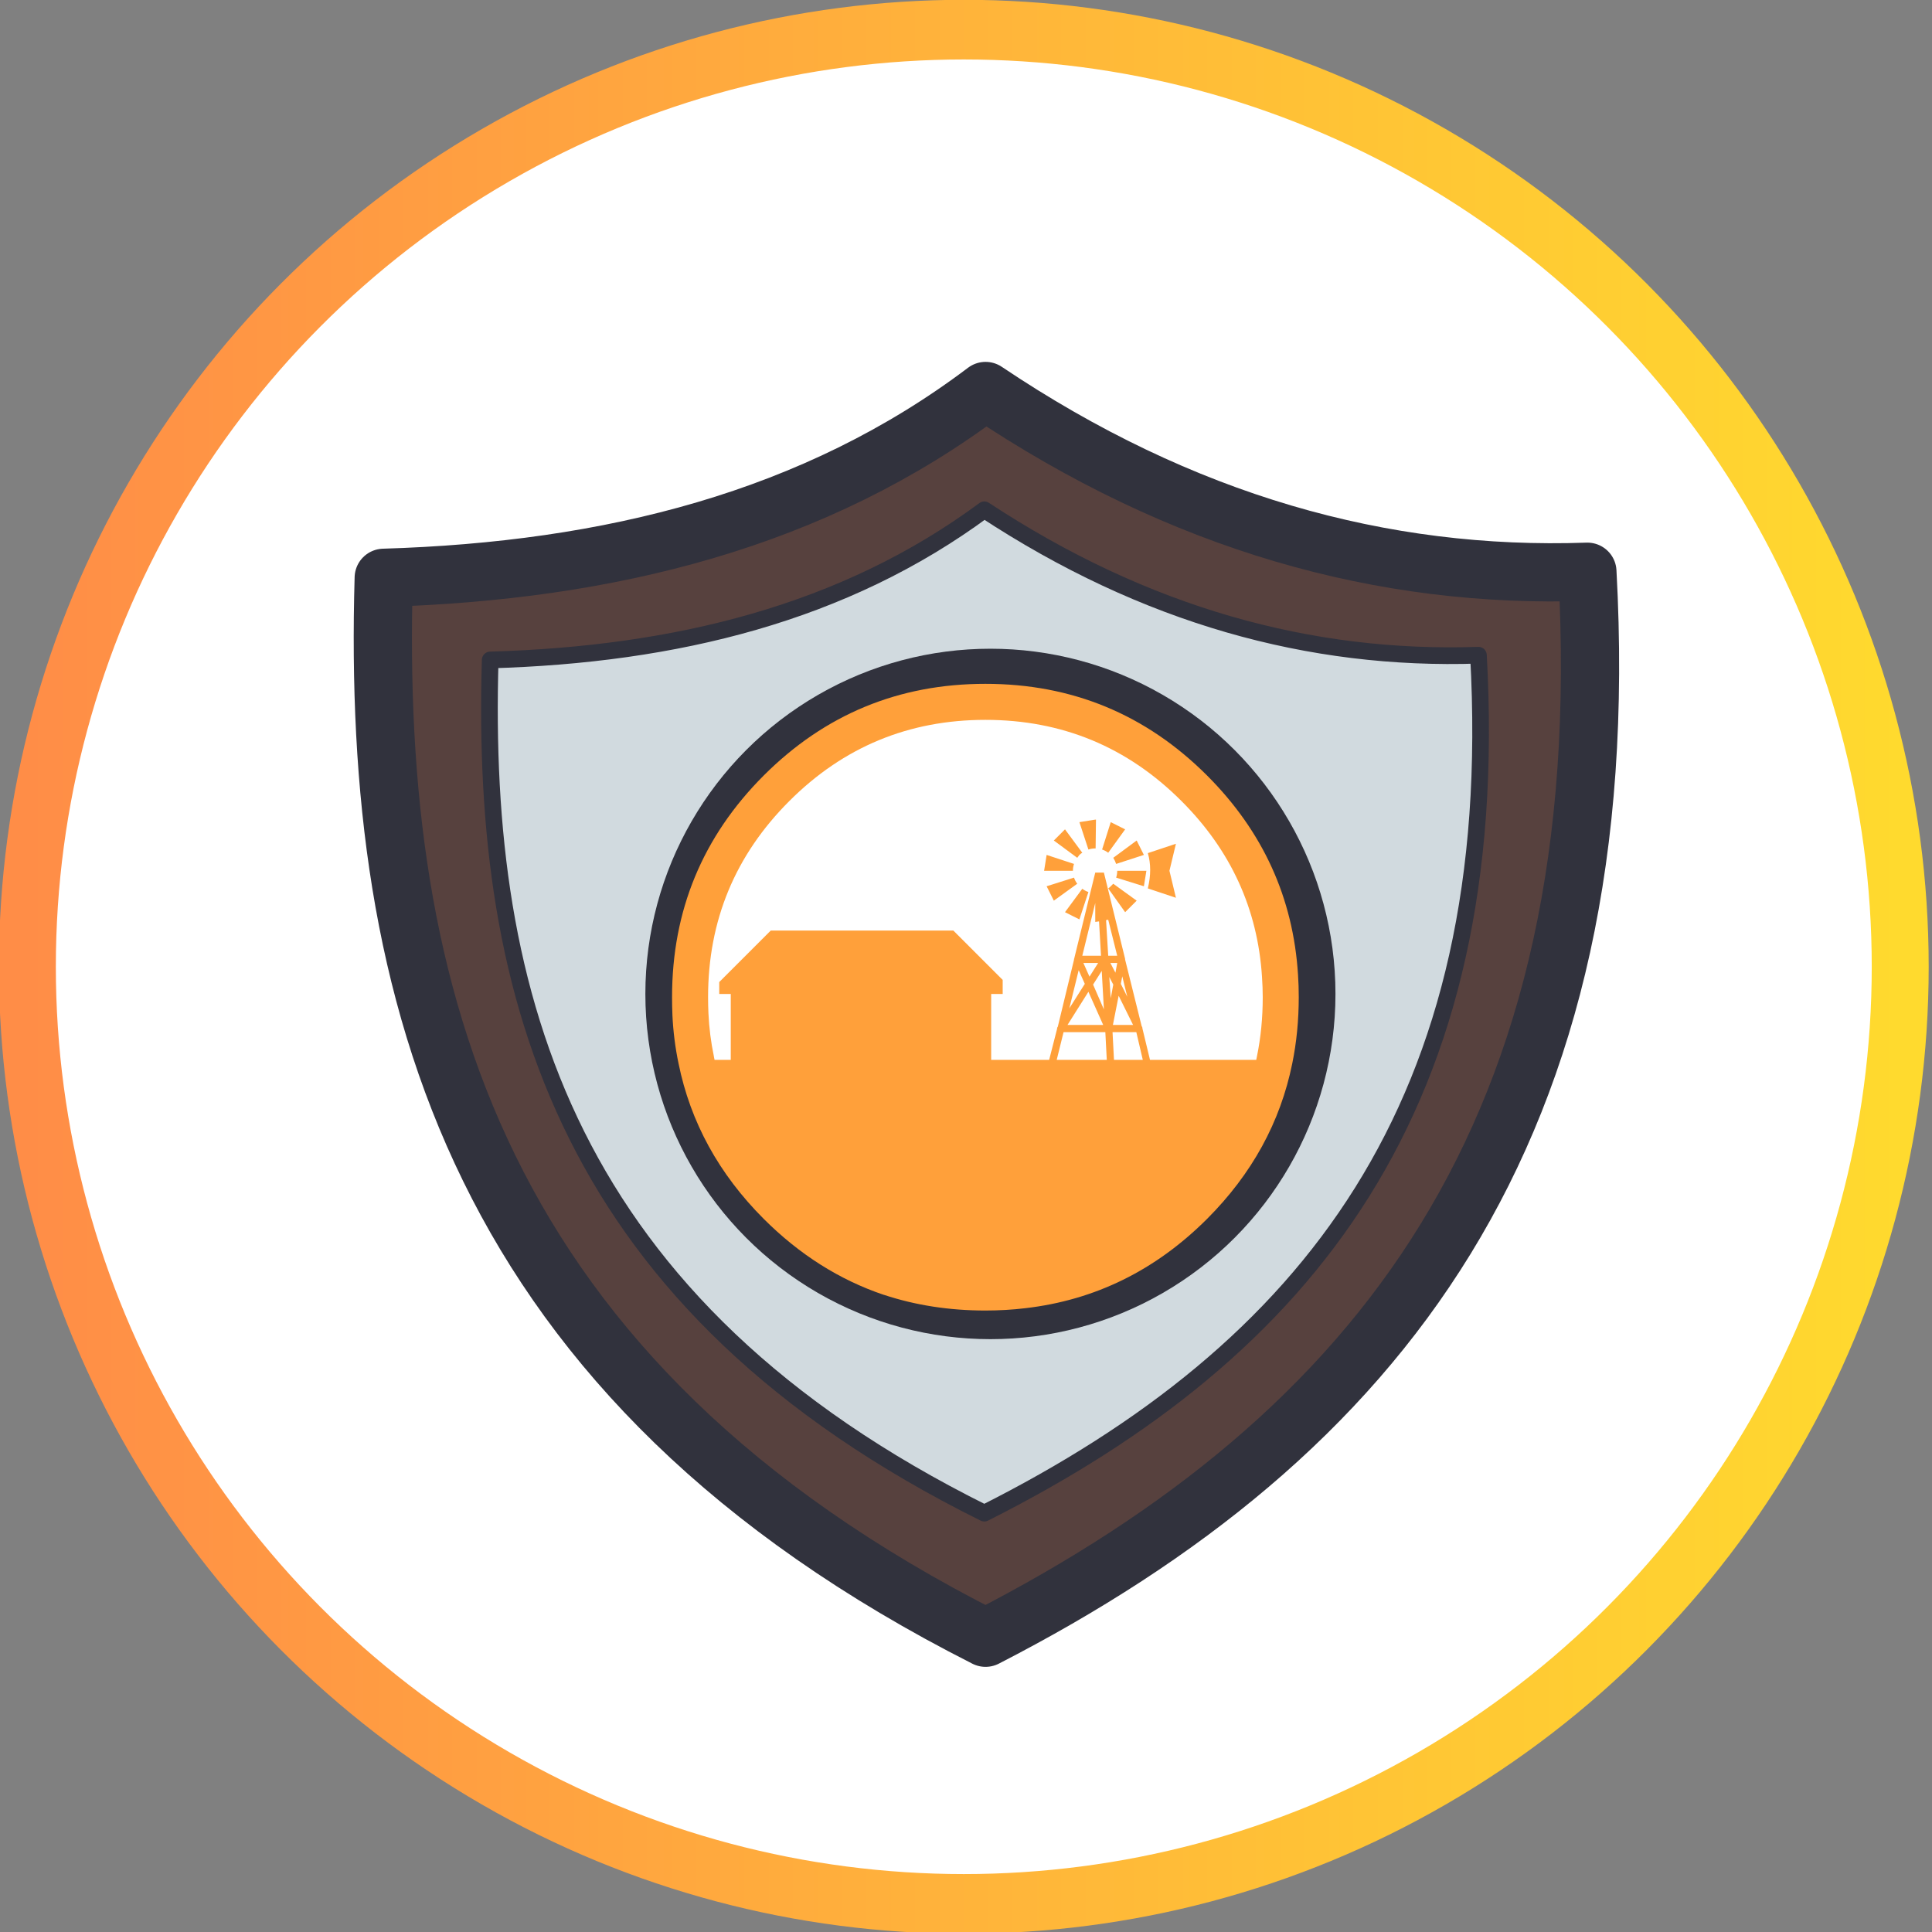 <?xml version="1.0" encoding="UTF-8" standalone="no"?>
<!DOCTYPE svg PUBLIC "-//W3C//DTD SVG 1.1//EN" "http://www.w3.org/Graphics/SVG/1.1/DTD/svg11.dtd">
<svg width="100%" height="100%" viewBox="0 0 232 232" version="1.1" xmlns="http://www.w3.org/2000/svg" xmlns:xlink="http://www.w3.org/1999/xlink" xml:space="preserve" xmlns:serif="http://www.serif.com/" style="fill-rule:evenodd;clip-rule:evenodd;stroke-linecap:round;stroke-linejoin:round;stroke-miterlimit:1.5;">
    <rect x="0" y="0" width="232" height="232" fill="#808080" stroke="none"/>
    <g transform="matrix(1,0,0,1,-1794.86,-126.74)">
        <g transform="matrix(1.007,-1.82959e-18,0,1.055,1324.52,-68.305)">
            <ellipse cx="582.001" cy="294.917" rx="111.667" ry="106.667" style="fill:white;stroke:url(#_Linear1);stroke-width:6.79px;"/>
        </g>
        <g id="Shield" transform="matrix(1.693,0,0,1.693,1712.29,-2108.76)">
            <g>
                <path d="M75.989,1361.42C91.992,1360.94 106.575,1357.31 118.676,1348.17C132.574,1357.51 146.821,1361.5 161.363,1360.99C163.536,1400.71 146.62,1422.24 118.676,1436.6C82.577,1418.32 75.131,1391.15 75.989,1361.42Z" style="fill:rgb(87,65,62);stroke:rgb(49,50,61);stroke-width:4.13px;stroke-miterlimit:10;"/>
                <g transform="matrix(0.96,0,0,0.963,4.871,51.308)">
                    <path d="M81.947,1366.5C95.633,1366.11 108.106,1363.07 118.455,1355.44C130.341,1363.23 142.527,1366.57 154.964,1366.15C156.822,1399.35 142.355,1417.34 118.455,1429.34C87.581,1414.06 81.213,1391.36 81.947,1366.5Z" style="fill:rgb(209,218,223);stroke:rgb(49,50,61);stroke-width:1.23px;stroke-miterlimit:10;"/>
                </g>
            </g>
        </g>
        <g transform="matrix(1.498,0,0,1.517,-627.76,-420.611)">
            <ellipse cx="1696.63" cy="439.49" rx="26" ry="25.667" style="fill:white;stroke:rgb(49,50,61);stroke-width:3.32px;"/>
        </g>
        <g id="Badges-05" transform="matrix(0.865,0,0,0.865,1913.19,246.485)">
            <g transform="matrix(1,0,0,1,-52,-50)">
                <path d="M22.2,40.75L47.55,40.75L54.4,47.601L54.4,49.551L52.8,49.551L52.8,58.7L60.85,58.7L61.95,54.4L61.95,54.35C61.95,54.249 61.983,54.166 62.05,54.1L64.3,44.8L64.3,44.75C64.3,44.684 64.317,44.634 64.35,44.601L64.35,44.551L67.25,32.7L68.45,32.7L71.35,44.5C71.383,44.601 71.4,44.7 71.4,44.801L73.7,54.051L73.75,54.101C73.783,54.167 73.8,54.25 73.8,54.351L74.85,58.701L89.6,58.701C89.632,58.535 89.665,58.368 89.7,58.201C90.234,55.594 90.501,52.86 90.5,50.001C90.498,49.061 90.465,48.136 90.4,47.227L90.4,47.2C89.8,37.762 86.075,29.62 79.225,22.775C71.715,15.261 62.64,11.502 52,11.5C41.36,11.502 32.285,15.261 24.775,22.775C17.26,30.285 13.502,39.36 13.5,50C13.501,50.758 13.518,51.499 13.55,52.226C13.644,54.256 13.894,56.24 14.3,58.176L14.3,58.2C14.334,58.367 14.367,58.534 14.4,58.7L16.65,58.7L16.65,49.551L15.05,49.551L15.05,47.9L22.2,40.75ZM60.15,32.45L60.5,30.25L64.3,31.5C64.2,31.801 64.15,32.117 64.15,32.45L60.15,32.45ZM61.5,36.601L60.5,34.601L64.3,33.401C64.4,33.701 64.55,33.984 64.75,34.251L61.5,36.601ZM9.4,59.2C8.94,57.012 8.656,54.77 8.55,52.475L8.55,52.45C8.516,51.651 8.5,50.835 8.5,50C8.498,37.974 12.74,27.716 21.225,19.226C29.715,10.74 39.974,6.498 52,6.5C64.026,6.498 74.285,10.74 82.775,19.226C90.525,26.98 94.733,36.206 95.4,46.9C95.469,47.916 95.502,48.949 95.5,50C95.499,53.208 95.199,56.274 94.6,59.2C92.946,67.349 89.004,74.542 82.775,80.775C75.625,87.921 67.217,92.054 57.55,93.175C55.753,93.39 53.903,93.498 52,93.5C46.991,93.497 42.299,92.772 37.925,91.325L37.9,91.325C31.739,89.244 26.18,85.727 21.225,80.775C14.996,74.542 11.055,67.35 9.4,59.2ZM74.55,30L78.45,28.7L77.55,32.45L78.45,36.2L74.55,34.9C74.983,33.101 74.983,31.467 74.55,30ZM74.35,32.45L74,34.601L70.15,33.401C70.25,33.101 70.3,32.785 70.3,32.451L74.35,32.451L74.35,32.45ZM73,28.25L74,30.25L70.15,31.5C70.05,31.2 69.917,30.917 69.75,30.65L73,28.25ZM68.2,29.5L69.4,25.7L71.4,26.7L69.05,29.95C68.783,29.75 68.5,29.601 68.2,29.5ZM67.35,25.351L67.3,29.351C67.266,29.351 67.233,29.351 67.2,29.351C66.9,29.351 66.6,29.401 66.3,29.5L65.05,25.7L67.25,25.35L67.35,25.35L67.35,25.351ZM65.05,30.25C64.95,30.384 64.85,30.517 64.75,30.65L61.5,28.25L63.05,26.7L65.45,29.95C65.317,30.017 65.184,30.117 65.05,30.25ZM66.3,35.4L65.05,39.2L63.05,38.2L65.45,34.95C65.717,35.15 66,35.301 66.3,35.4ZM69.4,34.601C69.5,34.5 69.617,34.384 69.75,34.25L73,36.601L71.4,38.201L69.05,34.901C69.15,34.834 69.267,34.733 69.4,34.601ZM69.65,54.851L69.85,58.701L73.85,58.701L72.95,54.851L69.65,54.851ZM68.65,54.851L62.85,54.851L61.9,58.7L68.85,58.7L68.65,54.851ZM69.7,53.851L72.5,53.851L70.5,49.801L69.7,53.851ZM63.4,53.851L68.35,53.851L66.3,49.25L63.4,53.851ZM68.15,46.351L66.95,48.25L68.45,51.7L68.15,46.351ZM69.35,45.25L70.05,46.601L70.3,45.25L69.35,45.25ZM71,47.101L70.8,48.151L71.7,49.951L71,47.101ZM69.75,48.25L69.2,47.2L69.4,50.15L69.75,48.25ZM65.8,48.15L64.95,46.25L63.65,51.551L65.8,48.15ZM67.65,45.25L65.6,45.25L66.45,47.15L67.65,45.25ZM67.775,39.476L67.25,39.551L67.25,36.926L65.45,44.25L68.05,44.25L67.775,39.476ZM69.05,39.25L68.75,39.301L69.05,44.25L70.3,44.25L69.05,39.25Z" style="fill:rgb(255,160,58);"/>
            </g>
        </g>
    </g>
    <defs>
        <linearGradient id="_Linear1" x1="0" y1="0" x2="1" y2="0" gradientUnits="userSpaceOnUse" gradientTransform="matrix(223.333,0,0,213.333,470.335,294.917)"><stop offset="0" style="stop-color:rgb(255,141,71);stop-opacity:1"/><stop offset="1" style="stop-color:rgb(255,218,46);stop-opacity:1"/></linearGradient>
    </defs>
</svg>
